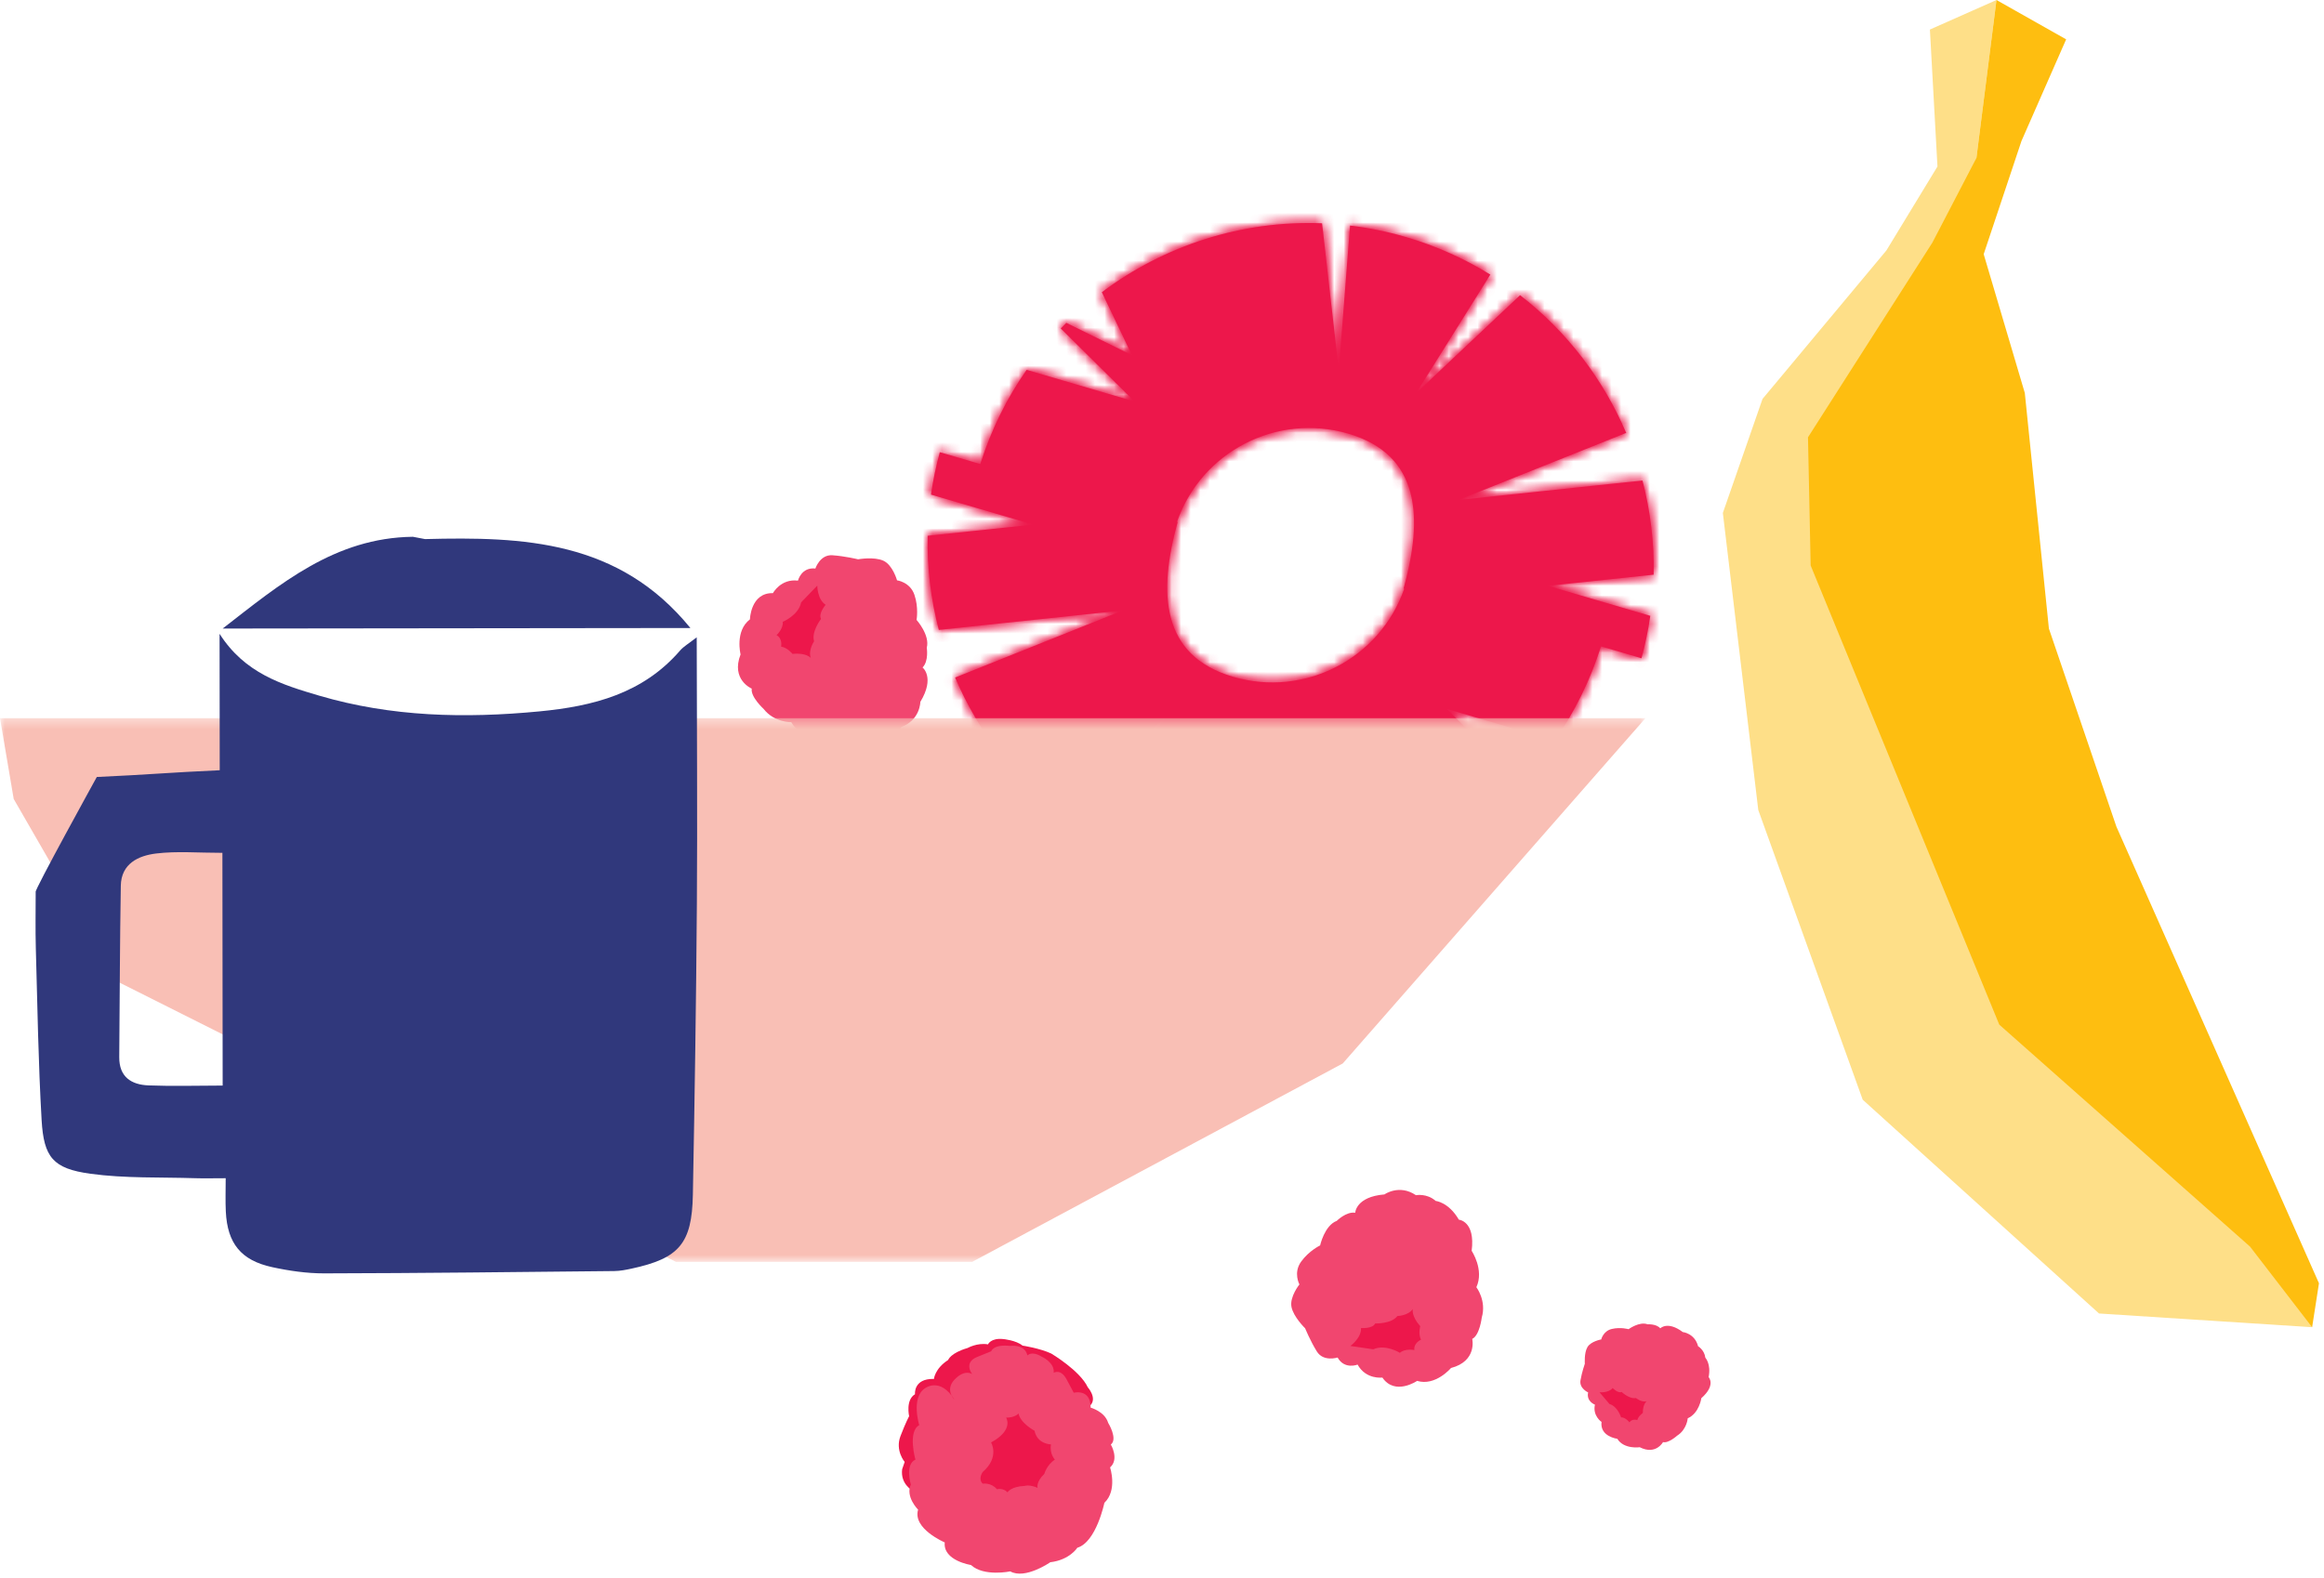 <?xml version="1.0" encoding="UTF-8"?>
<svg width="243px" height="165px" viewBox="0 0 243 165" version="1.1" xmlns="http://www.w3.org/2000/svg" xmlns:xlink="http://www.w3.org/1999/xlink">
    <!-- Generator: Sketch 51.3 (57544) - http://www.bohemiancoding.com/sketch -->
    <title>img_elastycznosc</title>
    <desc>Created with Sketch.</desc>
    <defs>
        <path d="M19.209,7.804 L22.357,14.389 L15.497,11.011 C15.301,11.203 15.107,11.399 14.917,11.598 L22.634,19.235 L11.347,15.926 C9.281,18.869 7.638,22.175 6.503,25.777 L2.267,24.534 C1.865,26.01 1.557,27.493 1.345,28.971 L12.038,32.108 L0.996,33.276 C0.927,36.64 1.329,39.948 2.164,43.125 L21.41,41.086 L3.868,48.105 C6.259,53.722 10.059,58.708 14.962,62.509 L25.823,52.275 L18.073,64.662 C20.763,66.323 23.711,67.659 26.89,68.588 C28.835,69.159 30.791,69.554 32.739,69.792 L33.92,54.65 L35.668,70.028 C44.057,70.353 52.174,67.709 58.694,62.817 L55.547,56.23 L62.407,59.611 C62.604,59.417 62.796,59.221 62.987,59.025 L55.269,51.386 L66.558,54.696 C68.621,51.752 70.267,48.447 71.402,44.845 L75.636,46.088 C76.038,44.611 76.348,43.129 76.558,41.651 L65.866,38.514 L76.908,37.345 C76.978,33.982 76.572,30.675 75.741,27.499 L56.493,29.535 L74.035,22.517 C71.645,16.9 67.846,11.915 62.942,8.114 L52.08,18.348 L59.83,5.959 C57.142,4.299 54.19,2.963 51.014,2.033 C49.068,1.463 47.112,1.067 45.164,0.83 L43.984,15.972 L42.236,0.594 C41.774,0.576 41.311,0.567 40.851,0.567 C32.954,0.567 25.37,3.182 19.209,7.804 Z M32.924,48.023 C25.408,45.817 25.077,39.294 27.14,31.833 L27.073,31.811 C29.614,24.503 37.472,20.397 44.98,22.598 C52.496,24.804 52.829,31.328 50.763,38.791 L50.831,38.811 C48.755,44.783 43.127,48.617 37.041,48.618 C35.68,48.618 34.297,48.426 32.924,48.023 Z" id="path-1"></path>
        <path d="M19.209,7.805 L22.357,14.39 L15.497,11.011 C15.301,11.204 15.107,11.399 14.917,11.598 L22.634,19.235 L11.347,15.926 C9.281,18.869 7.638,22.175 6.503,25.777 L2.267,24.534 C1.865,26.01 1.557,27.493 1.345,28.972 L12.038,32.109 L0.996,33.277 C0.927,36.64 1.329,39.948 2.164,43.125 L21.41,41.086 L3.868,48.105 C6.259,53.722 10.059,58.708 14.962,62.509 L25.823,52.275 L18.073,64.663 C20.763,66.323 23.711,67.66 26.89,68.588 C28.835,69.159 30.791,69.555 32.739,69.792 L33.92,54.651 L35.668,70.028 C44.057,70.353 52.174,67.71 58.694,62.818 L55.547,56.23 L62.407,59.611 C62.604,59.417 62.796,59.222 62.987,59.025 L55.269,51.386 L66.558,54.696 C68.621,51.753 70.267,48.447 71.402,44.845 L75.636,46.088 C76.038,44.612 76.348,43.129 76.558,41.652 L65.866,38.515 L76.908,37.345 C76.978,33.982 76.572,30.675 75.741,27.499 L56.493,29.535 L74.035,22.517 C71.645,16.9 67.846,11.915 62.942,8.114 L52.08,18.348 L59.83,5.96 C57.142,4.299 54.19,2.964 51.014,2.034 C49.068,1.463 47.112,1.068 45.164,0.83 L43.984,15.973 L42.236,0.594 C41.774,0.576 41.311,0.567 40.851,0.567 C32.954,0.567 25.369,3.182 19.209,7.805 Z M32.924,48.024 C25.408,45.817 25.077,39.294 27.14,31.833 L27.073,31.811 C29.614,24.504 37.472,20.397 44.98,22.598 C52.496,24.804 52.829,31.328 50.763,38.791 L50.831,38.811 C48.754,44.784 43.127,48.617 37.042,48.618 C35.68,48.618 34.297,48.427 32.924,48.024 Z" id="path-3"></path>
        <polygon id="path-5" points="0 0.354 172.051 0.354 172.051 57.222 0 57.222"></polygon>
    </defs>
    <g id="Page-1" stroke="none" stroke-width="1" fill="none" fill-rule="evenodd">
        <g id="Afterfit-Home-–-final" transform="translate(-439, -1028)">
            <g id="img_elastycznosc" transform="translate(439, 1027)">
                <g>
                    <g id="Group-7" transform="translate(77, 23.76)">
                        <path d="M8.257,36.703 C8.257,36.703 8.736,35.227 10.034,35.315 C11.331,35.402 12.72,35.738 12.72,35.738 C12.72,35.738 14.403,35.438 15.377,35.891 C16.351,36.343 16.795,37.938 16.795,37.938 C16.795,37.938 18.157,38.107 18.614,39.452 C19.071,40.796 18.837,42.077 18.837,42.077 C18.837,42.077 20.261,43.665 19.903,44.991 C19.903,44.991 20.132,46.385 19.462,47.052 C19.462,47.052 20.787,48.078 19.233,50.65 C19.233,50.65 19.225,52.552 17.241,53.278 C17.241,53.278 16.75,54.337 15.546,54.601 C15.546,54.601 14.657,55.63 12.541,55.42 C12.541,55.42 11.41,56.748 9.112,54.6 C9.112,54.6 6.729,54.524 5.738,52.777 C5.738,52.777 3.964,52.829 2.836,51.379 C2.836,51.379 1.462,50.124 1.604,49.264 C1.604,49.264 -0.595,48.346 0.435,45.683 C0.435,45.683 -0.18,43.236 1.414,42.02 C1.414,42.02 1.479,39.22 3.82,39.276 C3.82,39.276 4.632,37.749 6.435,37.968 C6.435,37.968 6.79,36.537 8.257,36.703" id="Fill-1" fill="#F1466F"></path>
                        <path d="M8.455,38.494 C8.455,38.494 8.455,39.935 9.328,40.495 C9.328,40.495 8.54,41.416 8.849,41.971 C8.849,41.971 7.802,43.339 8.123,44.31 C8.123,44.31 7.482,45.249 7.777,46.055 C7.777,46.055 7.322,45.483 5.864,45.63 C5.864,45.63 5.343,44.976 4.672,44.871 C4.672,44.871 4.856,44.03 4.198,43.673 C4.198,43.673 4.93,42.983 4.847,42.275 C4.847,42.275 6.498,41.6 6.772,40.235 L8.455,38.494 Z" id="Fill-3" fill="#ED174B"></path>
                        <path d="M51.924,48.024 C44.408,45.817 44.076,39.294 46.14,31.832 L46.073,31.811 C48.614,24.503 56.471,20.397 63.98,22.597 C71.496,24.803 71.828,31.328 69.762,38.791 L69.831,38.81 C67.29,46.119 59.433,50.225 51.924,48.024 Z M95.908,37.345 C95.977,33.982 95.572,30.674 94.741,27.499 L75.493,29.535 L93.035,22.516 C90.646,16.9 86.846,11.915 81.942,8.114 L71.081,18.347 L78.83,5.96 C76.142,4.298 73.191,2.963 70.014,2.033 C68.068,1.463 66.112,1.067 64.164,0.83 L62.985,15.972 L61.237,0.594 C52.845,0.269 44.73,2.912 38.209,7.804 L41.357,14.389 L34.497,11.01 C34.3,11.203 34.107,11.399 33.917,11.597 L41.633,19.235 L30.346,15.925 C28.281,18.869 26.638,22.174 25.502,25.777 L21.267,24.534 C20.865,26.01 20.556,27.493 20.345,28.971 L31.038,32.108 L19.996,33.277 C19.927,36.639 20.329,39.948 21.163,43.124 L40.409,41.086 L22.868,48.105 C25.258,53.721 29.059,58.708 33.962,62.508 L44.822,52.275 L37.073,64.662 C39.762,66.323 42.711,67.659 45.89,68.588 C47.835,69.159 49.791,69.554 51.738,69.792 L52.92,54.65 L54.667,70.027 C63.057,70.352 71.174,67.71 77.694,62.817 L74.548,56.23 L81.407,59.611 C81.604,59.418 81.796,59.221 81.987,59.025 L74.268,51.385 L85.558,54.696 C87.621,51.753 89.267,48.447 90.401,44.844 L94.636,46.087 C95.038,44.612 95.347,43.128 95.558,41.651 L84.866,38.514 L95.908,37.345 Z" id="Fill-5" fill="#ED174B"></path>
                    </g>
                    <g id="Group-10" transform="translate(96, 23.76)">
                        <mask id="mask-2" fill="white">
                            <use xlink:href="#path-1"></use>
                        </mask>
                        <g id="Clip-9"></g>
                        <polygon id="Fill-8" fill="#ED174B" mask="url(#mask-2)" points="-18.132 4408 1094.3 4408 1094.3 -355.759 -18.132 -355.759"></polygon>
                    </g>
                    <g id="Group-13" transform="translate(96, 23.76)">
                        <mask id="mask-4" fill="white">
                            <use xlink:href="#path-3"></use>
                        </mask>
                        <g id="Clip-12"></g>
                        <polygon id="Fill-11" fill="#ED174B" mask="url(#mask-4)" points="-1.908 72.951 79.813 72.951 79.813 -2.329 -1.908 -2.329"></polygon>
                    </g>
                    <g id="Group-39" transform="translate(0, 0.76)">
                        <polygon id="Fill-14" fill="#FEDF88" points="201.793 3.33 202.583 17.655 197.242 26.437 184.291 41.964 180.144 53.89 183.848 84.963 194.767 115.26 219.476 137.62 241.759 139.056 233.912 120.243 200.583 48.14 206.656 16.764 208.755 0.24"></polygon>
                        <polygon id="Fill-16" fill="#FEBE10" points="208.755 0.24 216.039 4.355 211.368 14.986 207.417 26.825 211.717 41.345 214.235 65.982 221.292 86.698 242.474 134.46 241.759 139.056 235.267 130.626 209.046 107.408 189.324 59.386 189.045 45.978 202.051 25.616 206.656 16.764"></polygon>
                        <g id="Group-20" transform="translate(0, 75)">
                            <mask id="mask-6" fill="white">
                                <use xlink:href="#path-5"></use>
                            </mask>
                            <g id="Clip-19"></g>
                            <polygon id="Fill-18" fill="#F9BFB5" mask="url(#mask-6)" points="1.434 8.808 12.502 28.014 70.682 57.222 101.651 57.222 140.399 36.47 172.051 0.354 -0 0.354"></polygon>
                        </g>
                        <path d="M43.175,56.383 L44.437,56.624 C54.751,56.356 64.718,56.75 72.188,65.925 C55.782,65.944 39.674,65.962 23.285,65.98 C29.287,61.322 34.993,56.481 43.175,56.383" id="Fill-21" fill="#30387C"></path>
                        <path d="M12.469,110.806 C12.521,104.833 12.532,98.861 12.632,92.888 C12.671,90.558 14.479,89.733 16.329,89.508 C18.498,89.244 20.723,89.441 23.255,89.439 C23.264,97.756 23.273,105.695 23.282,113.781 C20.566,113.784 18.044,113.862 15.529,113.764 C13.733,113.694 12.451,112.879 12.469,110.806 M3.731,93.526 C3.733,95.498 3.691,97.473 3.746,99.444 C3.914,105.431 4.006,111.424 4.352,117.402 C4.58,121.292 5.546,122.465 9.445,123.003 C13.062,123.501 16.769,123.351 20.438,123.471 C21.35,123.5 22.265,123.473 23.599,123.472 C23.601,124.738 23.556,125.855 23.612,126.967 C23.776,130.278 25.19,132.059 28.449,132.771 C30.235,133.16 32.09,133.428 33.912,133.424 C44.018,133.403 54.124,133.285 64.229,133.182 C64.836,133.176 65.45,133.053 66.047,132.924 C71.005,131.855 72.351,130.311 72.447,125.21 C72.636,115.067 72.794,104.922 72.865,94.778 C72.93,85.656 72.861,76.532 72.85,66.897 C71.984,67.575 71.477,67.856 71.121,68.268 C67.232,72.78 62.045,74.105 56.392,74.646 C48.611,75.392 40.942,75.222 33.391,73.004 C29.474,71.854 25.59,70.661 22.959,66.532 C22.965,71.605 22.969,76.14 22.975,80.801 C17.732,81.036 15.402,81.269 10.122,81.506 C10.122,81.506 3.518,93.479 3.731,93.526" id="Fill-23" fill="#30387C"></path>
                        <path d="M139.86,142.226 C139.86,142.226 138.382,142.701 137.694,141.597 C137.006,140.493 136.467,139.17 136.467,139.17 C136.467,139.17 135.24,137.98 135.037,136.926 C134.834,135.872 135.869,134.579 135.869,134.579 C135.869,134.579 135.21,133.374 136.033,132.217 C136.857,131.061 138.033,130.501 138.033,130.501 C138.033,130.501 138.487,128.417 139.773,127.932 C139.773,127.932 140.769,126.932 141.702,127.085 C141.702,127.085 141.76,125.411 144.756,125.167 C144.756,125.167 146.303,124.061 148.052,125.247 C148.052,125.247 149.198,125.026 150.117,125.848 C150.117,125.848 151.471,125.967 152.538,127.807 C152.538,127.807 154.277,127.948 153.879,131.067 C153.879,131.067 155.21,133.045 154.372,134.871 C154.372,134.871 155.452,136.28 154.935,138.043 C154.935,138.043 154.72,139.891 153.939,140.279 C153.939,140.279 154.48,142.6 151.719,143.321 C151.719,143.321 150.093,145.25 148.174,144.668 C148.174,144.668 145.864,146.253 144.542,144.321 C144.542,144.321 142.828,144.556 141.951,142.965 C141.951,142.965 140.583,143.513 139.86,142.226" id="Fill-25" fill="#F1466F"></path>
                        <path d="M141.196,141.018 C141.196,141.018 142.365,140.175 142.309,139.14 C142.309,139.14 143.517,139.241 143.786,138.665 C143.786,138.665 145.508,138.715 146.109,137.886 C146.109,137.886 147.244,137.858 147.726,137.148 C147.726,137.148 147.529,137.851 148.5,138.948 C148.5,138.948 148.274,139.752 148.581,140.359 C148.581,140.359 147.791,140.701 147.886,141.443 C147.886,141.443 146.899,141.252 146.373,141.734 C146.373,141.734 144.861,140.789 143.592,141.366 L141.196,141.018 Z" id="Fill-27" fill="#ED174B"></path>
                        <path d="M166.055,145.874 C166.055,145.874 165.115,145.462 165.257,144.613 C165.4,143.766 165.712,142.873 165.712,142.873 C165.712,142.873 165.625,141.745 165.986,141.135 C166.347,140.522 167.427,140.334 167.427,140.334 C167.427,140.334 167.626,139.448 168.542,139.236 C169.456,139.023 170.285,139.262 170.285,139.262 C170.285,139.262 171.423,138.428 172.272,138.75 C172.272,138.75 173.203,138.69 173.599,139.174 C173.599,139.174 174.362,138.369 175.952,139.561 C175.952,139.561 177.203,139.69 177.553,141.043 C177.553,141.043 178.216,141.436 178.312,142.245 C178.312,142.245 178.931,142.898 178.655,144.276 C178.655,144.276 179.454,145.107 177.892,146.48 C177.892,146.48 177.685,148.044 176.47,148.582 C176.47,148.582 176.388,149.754 175.361,150.4 C175.361,150.4 174.445,151.224 173.887,151.072 C173.887,151.072 173.139,152.46 171.454,151.608 C171.454,151.608 169.804,151.852 169.107,150.726 C169.107,150.726 167.268,150.5 167.459,148.963 C167.459,148.963 166.506,148.327 166.768,147.155 C166.768,147.155 165.851,146.828 166.055,145.874" id="Fill-29" fill="#F1466F"></path>
                        <path d="M167.247,145.86 C167.247,145.86 168.195,145.954 168.621,145.417 C168.621,145.417 169.176,145.995 169.561,145.828 C169.561,145.828 170.393,146.606 171.054,146.459 C171.054,146.459 171.629,146.942 172.179,146.8 C172.179,146.8 171.773,147.063 171.774,148.032 C171.774,148.032 171.31,148.332 171.197,148.767 C171.197,148.767 170.655,148.59 170.377,149.001 C170.377,149.001 169.971,148.473 169.5,148.482 C169.5,148.482 169.164,147.351 168.283,147.082 L167.247,145.86 Z" id="Fill-31" fill="#ED174B"></path>
                        <path d="M95.381,156.118 C95.381,156.118 94.128,155.448 94.332,153.904 L94.594,153.146 C94.594,153.146 93.574,151.952 94.157,150.436 C94.74,148.921 95.06,148.367 95.06,148.367 C95.06,148.367 94.671,146.657 95.673,146.065 C95.673,146.065 95.486,144.408 97.654,144.463 C97.654,144.463 97.741,143.385 99.14,142.481 C99.14,142.481 99.373,141.753 101.18,141.228 C101.18,141.228 102.183,140.656 103.307,140.849 C103.307,140.849 103.598,140.15 104.91,140.296 C104.91,140.296 106.221,140.41 106.92,140.979 C106.92,140.979 108.756,141.258 109.922,141.811 C109.922,141.811 112.923,143.589 113.739,145.337 C113.739,145.337 114.73,146.444 114.03,147.202 L110.505,146.794 L106.221,143.239 L102.52,142.831 L101.751,147.045 L98.15,146.415 L96.256,150.611 L95.381,156.118 Z" id="Fill-33" fill="#ED174B"></path>
                        <path d="M99.821,146.668 C99.821,146.668 98.745,145.633 99.821,144.518 C100.896,143.403 101.653,143.958 101.653,143.958 C101.653,143.958 100.697,142.766 102.171,142.167 L103.645,141.57 C103.645,141.57 103.843,140.815 105.636,141.012 C105.636,141.012 107.15,140.774 107.428,142.008 C107.428,142.008 107.866,141.49 108.902,142.127 C108.902,142.127 110.296,142.732 110.176,143.823 C110.176,143.823 110.933,143.322 111.571,144.597 L112.273,145.911 C112.273,145.911 114.041,145.438 114.041,147.468 C114.041,147.468 115.514,147.863 115.872,149.059 C115.872,149.059 116.908,150.731 116.151,151.328 C116.151,151.328 117.055,152.851 116.071,153.719 C116.071,153.719 116.868,156.107 115.474,157.423 C115.474,157.423 114.635,161.524 112.645,162.123 C112.645,162.123 111.849,163.398 109.818,163.637 C109.818,163.637 107.189,165.469 105.636,164.593 C105.636,164.593 102.874,165.173 101.527,163.927 C101.527,163.927 98.586,163.477 98.785,161.565 C98.785,161.565 95.4,160.131 95.997,158.139 C95.997,158.139 94.643,156.786 95.24,155.511 C95.24,155.511 94.603,153.405 95.718,152.904 C95.718,152.904 94.882,149.975 96.117,149.298 C96.117,149.298 95.24,146.47 96.675,145.474 C96.675,145.474 98.267,144.16 99.821,146.668" id="Fill-35" fill="#F1466F"></path>
                        <path d="M105.201,148.513 C105.201,148.513 106.046,149.794 103.627,151.106 C103.627,151.106 104.559,152.627 102.754,154.198 C102.754,154.198 102.228,154.923 102.754,155.418 C102.754,155.418 103.627,155.273 104.24,156.001 C104.24,156.001 104.874,155.826 105.344,156.322 C105.344,156.322 105.697,155.71 107.153,155.652 C107.153,155.652 107.62,155.477 108.493,155.856 C108.493,155.856 108.29,155.273 109.192,154.399 C109.192,154.399 109.454,153.45 110.3,152.904 C110.3,152.904 109.718,152.301 109.891,151.31 C109.891,151.31 108.465,151.31 108.172,149.882 C108.172,149.882 106.688,149.095 106.498,148.076 C106.498,148.076 106.162,148.513 105.201,148.513" id="Fill-37" fill="#ED174B"></path>
                    </g>
                </g>
            </g>
        </g>
    </g>
</svg>